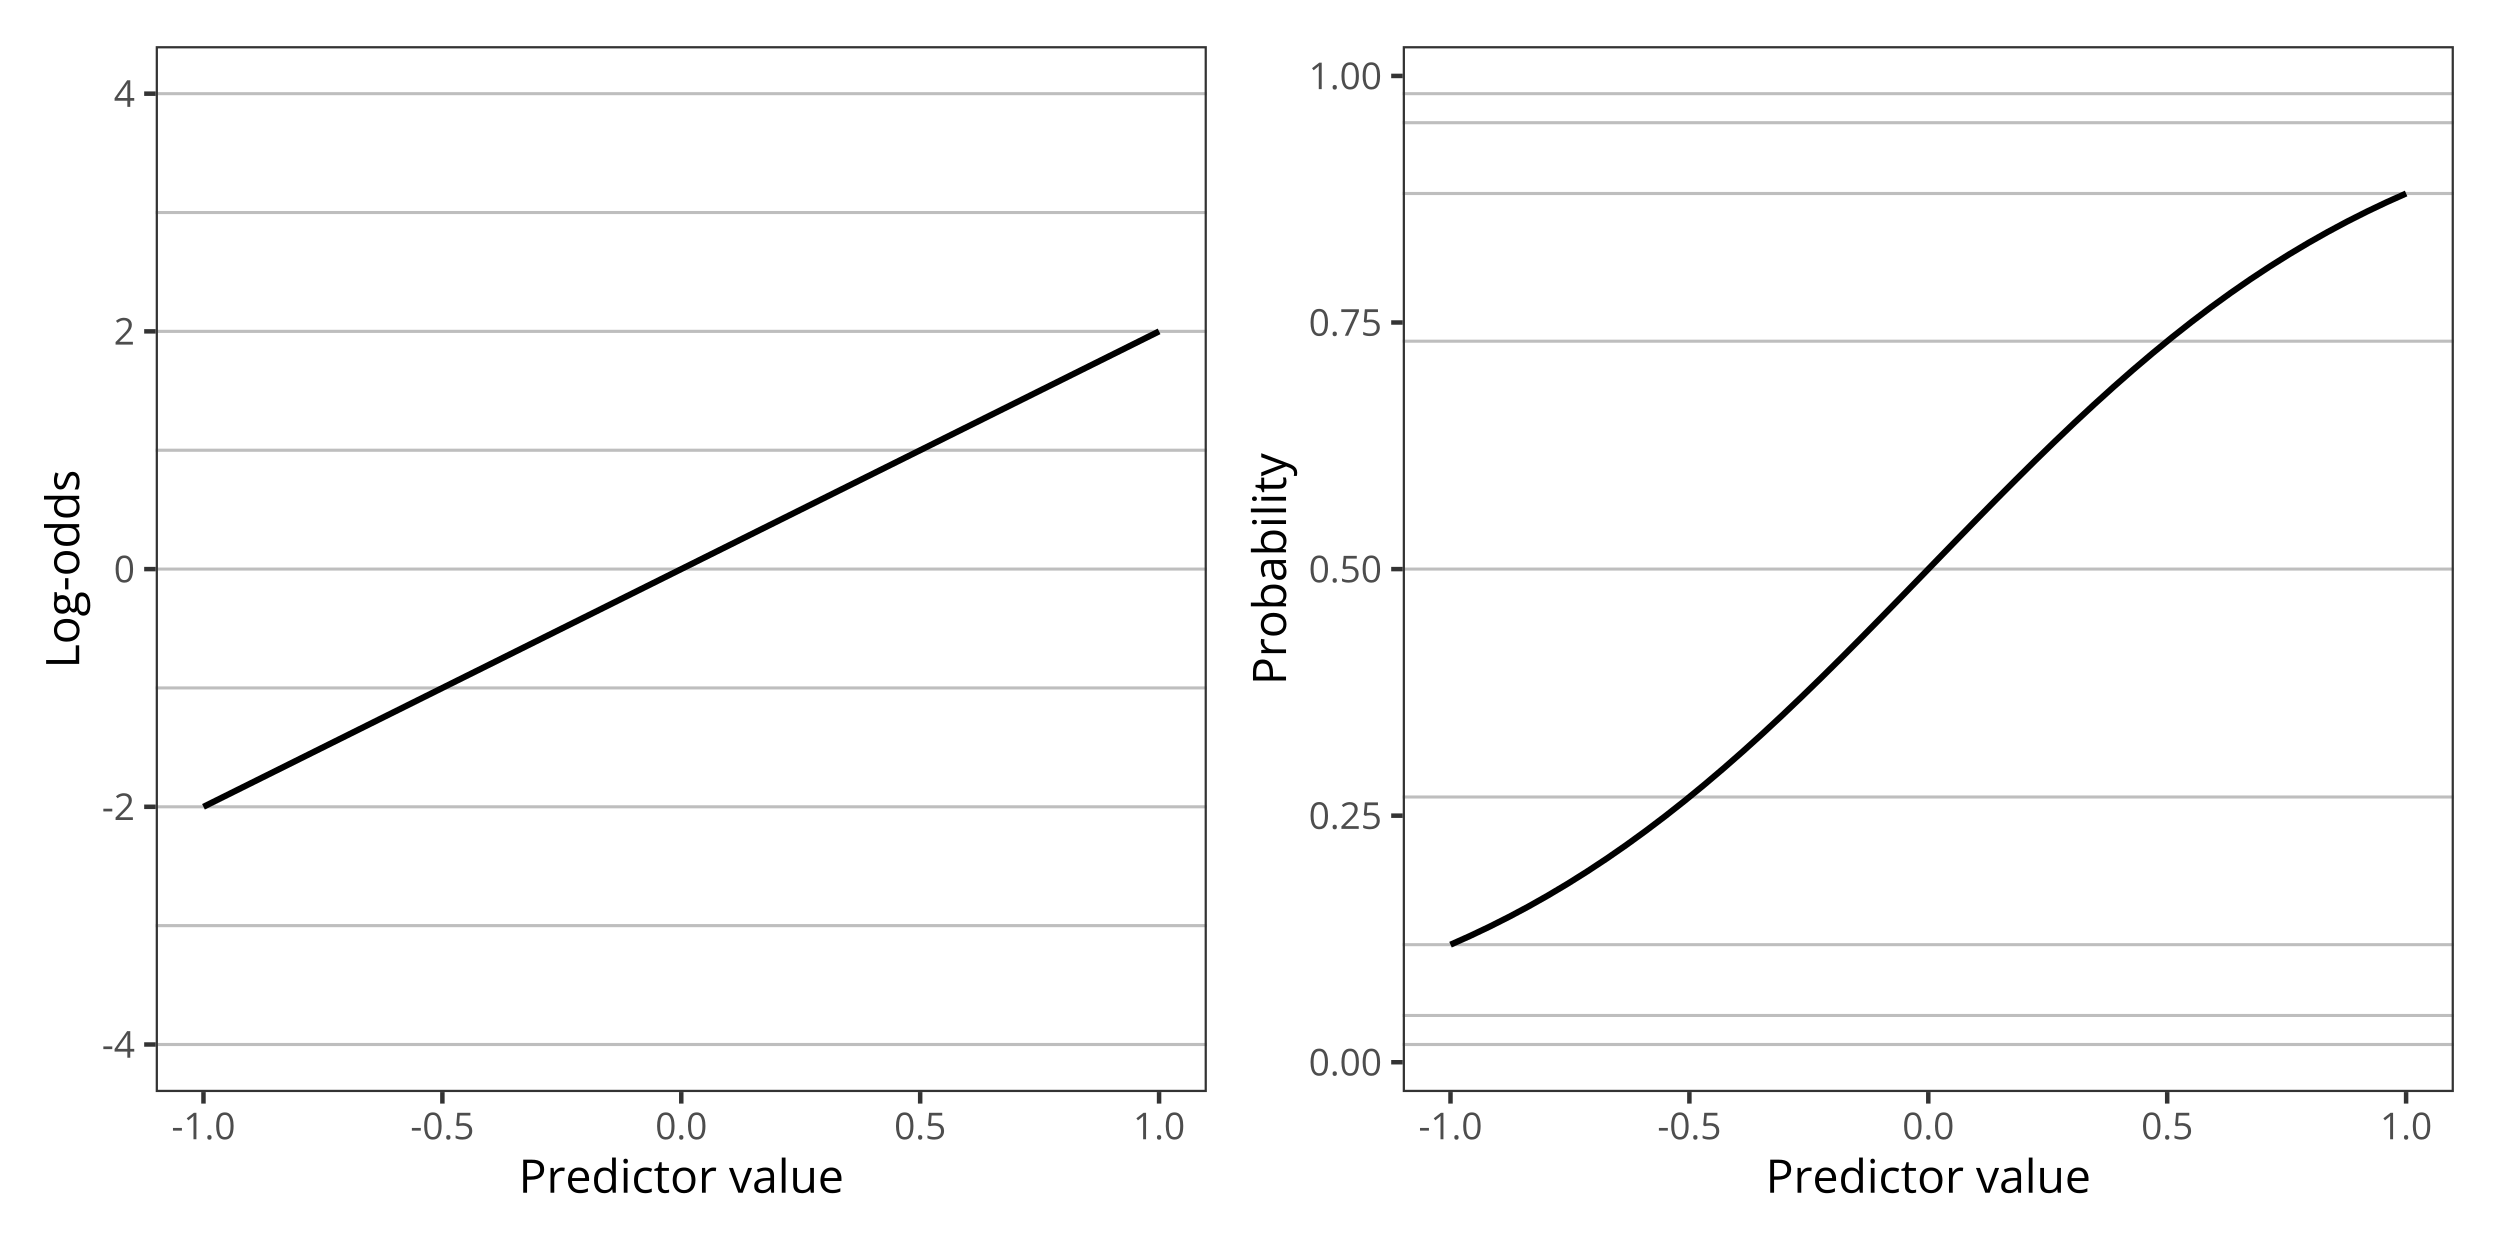 <?xml version="1.0" encoding="UTF-8"?>
<svg xmlns="http://www.w3.org/2000/svg" xmlns:xlink="http://www.w3.org/1999/xlink" width="864pt" height="432pt" viewBox="0 0 864 432" version="1.1">
<defs>
<g>
<symbol overflow="visible" id="glyph0-0">
<path style="stroke:none;" d=""/>
</symbol>
<symbol overflow="visible" id="glyph0-1">
<path style="stroke:none;" d="M 0.516 -2.969 L 0.516 -3.906 L 3.609 -3.906 L 3.609 -2.969 Z M 0.516 -2.969 "/>
</symbol>
<symbol overflow="visible" id="glyph0-2">
<path style="stroke:none;" d="M 7.078 -2.125 L 5.703 -2.125 L 5.703 0 L 4.688 0 L 4.688 -2.125 L 0.281 -2.125 L 0.281 -3 L 4.625 -9.188 L 5.703 -9.188 L 5.703 -3.062 L 7.078 -3.062 Z M 4.688 -3.062 L 4.688 -6.047 C 4.688 -6.273 4.688 -6.477 4.688 -6.656 C 4.695 -6.844 4.707 -7.016 4.719 -7.172 C 4.727 -7.336 4.734 -7.492 4.734 -7.641 C 4.742 -7.785 4.75 -7.93 4.75 -8.078 L 4.703 -8.078 C 4.629 -7.91 4.539 -7.734 4.438 -7.547 C 4.332 -7.359 4.227 -7.191 4.125 -7.047 L 1.312 -3.062 Z M 4.688 -3.062 "/>
</symbol>
<symbol overflow="visible" id="glyph0-3">
<path style="stroke:none;" d="M 6.609 0 L 0.625 0 L 0.625 -0.875 L 3.078 -3.344 C 3.523 -3.801 3.906 -4.207 4.219 -4.562 C 4.531 -4.926 4.766 -5.281 4.922 -5.625 C 5.086 -5.977 5.172 -6.363 5.172 -6.781 C 5.172 -7.289 5.016 -7.68 4.703 -7.953 C 4.398 -8.234 4 -8.375 3.5 -8.375 C 3.062 -8.375 2.676 -8.297 2.344 -8.141 C 2.008 -7.992 1.664 -7.785 1.312 -7.516 L 0.75 -8.203 C 0.988 -8.41 1.25 -8.594 1.531 -8.75 C 1.82 -8.906 2.129 -9.031 2.453 -9.125 C 2.785 -9.219 3.133 -9.266 3.5 -9.266 C 4.062 -9.266 4.547 -9.164 4.953 -8.969 C 5.367 -8.77 5.688 -8.488 5.906 -8.125 C 6.133 -7.77 6.25 -7.344 6.25 -6.844 C 6.25 -6.363 6.148 -5.914 5.953 -5.5 C 5.766 -5.082 5.492 -4.672 5.141 -4.266 C 4.797 -3.859 4.395 -3.426 3.938 -2.969 L 1.953 -1 L 1.953 -0.953 L 6.609 -0.953 Z M 6.609 0 "/>
</symbol>
<symbol overflow="visible" id="glyph0-4">
<path style="stroke:none;" d="M 6.672 -4.578 C 6.672 -3.836 6.613 -3.176 6.5 -2.594 C 6.383 -2.008 6.207 -1.516 5.969 -1.109 C 5.727 -0.703 5.414 -0.395 5.031 -0.188 C 4.645 0.02 4.188 0.125 3.656 0.125 C 2.969 0.125 2.398 -0.055 1.953 -0.422 C 1.516 -0.797 1.188 -1.332 0.969 -2.031 C 0.75 -2.738 0.641 -3.586 0.641 -4.578 C 0.641 -5.555 0.738 -6.395 0.938 -7.094 C 1.133 -7.789 1.453 -8.328 1.891 -8.703 C 2.336 -9.086 2.926 -9.281 3.656 -9.281 C 4.344 -9.281 4.906 -9.094 5.344 -8.719 C 5.789 -8.344 6.125 -7.805 6.344 -7.109 C 6.562 -6.41 6.672 -5.566 6.672 -4.578 Z M 1.688 -4.578 C 1.688 -3.734 1.75 -3.023 1.875 -2.453 C 2.008 -1.891 2.219 -1.469 2.5 -1.188 C 2.789 -0.906 3.176 -0.766 3.656 -0.766 C 4.125 -0.766 4.5 -0.898 4.781 -1.172 C 5.07 -1.453 5.285 -1.875 5.422 -2.438 C 5.555 -3.008 5.625 -3.723 5.625 -4.578 C 5.625 -5.422 5.555 -6.125 5.422 -6.688 C 5.297 -7.25 5.086 -7.672 4.797 -7.953 C 4.516 -8.242 4.133 -8.391 3.656 -8.391 C 3.176 -8.391 2.789 -8.242 2.5 -7.953 C 2.207 -7.672 2 -7.25 1.875 -6.688 C 1.75 -6.125 1.688 -5.422 1.688 -4.578 Z M 1.688 -4.578 "/>
</symbol>
<symbol overflow="visible" id="glyph0-5">
<path style="stroke:none;" d="M 4.5 0 L 3.484 0 L 3.484 -6.469 C 3.484 -6.719 3.484 -6.93 3.484 -7.109 C 3.484 -7.285 3.484 -7.445 3.484 -7.594 C 3.492 -7.738 3.508 -7.891 3.531 -8.047 C 3.395 -7.91 3.27 -7.797 3.156 -7.703 C 3.051 -7.609 2.914 -7.492 2.75 -7.359 L 1.703 -6.516 L 1.156 -7.234 L 3.625 -9.141 L 4.5 -9.141 Z M 4.5 0 "/>
</symbol>
<symbol overflow="visible" id="glyph0-6">
<path style="stroke:none;" d="M 0.938 -0.656 C 0.938 -0.945 1.004 -1.148 1.141 -1.266 C 1.285 -1.391 1.461 -1.453 1.672 -1.453 C 1.879 -1.453 2.055 -1.391 2.203 -1.266 C 2.348 -1.148 2.422 -0.945 2.422 -0.656 C 2.422 -0.363 2.348 -0.148 2.203 -0.016 C 2.055 0.109 1.879 0.172 1.672 0.172 C 1.461 0.172 1.285 0.109 1.141 -0.016 C 1.004 -0.148 0.938 -0.363 0.938 -0.656 Z M 0.938 -0.656 "/>
</symbol>
<symbol overflow="visible" id="glyph0-7">
<path style="stroke:none;" d="M 3.516 -5.594 C 4.141 -5.594 4.68 -5.484 5.141 -5.266 C 5.598 -5.055 5.953 -4.75 6.203 -4.344 C 6.453 -3.945 6.578 -3.469 6.578 -2.906 C 6.578 -2.281 6.441 -1.738 6.172 -1.281 C 5.898 -0.832 5.508 -0.484 5 -0.234 C 4.5 0.004 3.895 0.125 3.188 0.125 C 2.707 0.125 2.266 0.082 1.859 0 C 1.453 -0.082 1.109 -0.207 0.828 -0.375 L 0.828 -1.359 C 1.129 -1.18 1.492 -1.035 1.922 -0.922 C 2.359 -0.816 2.781 -0.766 3.188 -0.766 C 3.656 -0.766 4.062 -0.836 4.406 -0.984 C 4.758 -1.129 5.031 -1.352 5.219 -1.656 C 5.414 -1.957 5.516 -2.336 5.516 -2.797 C 5.516 -3.41 5.328 -3.879 4.953 -4.203 C 4.578 -4.535 3.988 -4.703 3.188 -4.703 C 2.926 -4.703 2.641 -4.68 2.328 -4.641 C 2.023 -4.598 1.773 -4.551 1.578 -4.5 L 1.047 -4.844 L 1.406 -9.141 L 5.938 -9.141 L 5.938 -8.188 L 2.281 -8.188 L 2.062 -5.438 C 2.219 -5.469 2.422 -5.5 2.672 -5.531 C 2.922 -5.57 3.203 -5.594 3.516 -5.594 Z M 3.516 -5.594 "/>
</symbol>
<symbol overflow="visible" id="glyph0-8">
<path style="stroke:none;" d="M 1.812 0 L 5.562 -8.188 L 0.578 -8.188 L 0.578 -9.141 L 6.672 -9.141 L 6.672 -8.328 L 2.953 0 Z M 1.812 0 "/>
</symbol>
<symbol overflow="visible" id="glyph1-0">
<path style="stroke:none;" d=""/>
</symbol>
<symbol overflow="visible" id="glyph1-1">
<path style="stroke:none;" d="M 4.547 -11.422 C 6.023 -11.422 7.102 -11.133 7.781 -10.562 C 8.457 -9.988 8.797 -9.164 8.797 -8.094 C 8.797 -7.602 8.719 -7.141 8.562 -6.703 C 8.406 -6.273 8.148 -5.895 7.797 -5.562 C 7.441 -5.227 6.973 -4.969 6.391 -4.781 C 5.816 -4.594 5.113 -4.5 4.281 -4.5 L 2.891 -4.5 L 2.891 0 L 1.562 0 L 1.562 -11.422 Z M 4.422 -10.297 L 2.891 -10.297 L 2.891 -5.641 L 4.141 -5.641 C 4.867 -5.641 5.473 -5.719 5.953 -5.875 C 6.441 -6.031 6.805 -6.281 7.047 -6.625 C 7.297 -6.977 7.422 -7.445 7.422 -8.031 C 7.422 -8.789 7.176 -9.359 6.688 -9.734 C 6.207 -10.109 5.453 -10.297 4.422 -10.297 Z M 4.422 -10.297 "/>
</symbol>
<symbol overflow="visible" id="glyph1-2">
<path style="stroke:none;" d="M 5.266 -8.719 C 5.43 -8.719 5.609 -8.707 5.797 -8.688 C 5.984 -8.676 6.148 -8.656 6.297 -8.625 L 6.141 -7.422 C 5.992 -7.453 5.832 -7.477 5.656 -7.5 C 5.488 -7.52 5.332 -7.531 5.188 -7.531 C 4.844 -7.531 4.516 -7.461 4.203 -7.328 C 3.898 -7.191 3.633 -6.992 3.406 -6.734 C 3.176 -6.473 2.992 -6.16 2.859 -5.797 C 2.734 -5.441 2.672 -5.039 2.672 -4.594 L 2.672 0 L 1.375 0 L 1.375 -8.562 L 2.453 -8.562 L 2.594 -6.984 L 2.641 -6.984 C 2.816 -7.305 3.031 -7.598 3.281 -7.859 C 3.531 -8.117 3.82 -8.328 4.156 -8.484 C 4.488 -8.641 4.859 -8.719 5.266 -8.719 Z M 5.266 -8.719 "/>
</symbol>
<symbol overflow="visible" id="glyph1-3">
<path style="stroke:none;" d="M 4.672 -8.719 C 5.398 -8.719 6.023 -8.555 6.547 -8.234 C 7.066 -7.91 7.461 -7.457 7.734 -6.875 C 8.016 -6.301 8.156 -5.625 8.156 -4.844 L 8.156 -4.047 L 2.234 -4.047 C 2.254 -3.035 2.504 -2.266 2.984 -1.734 C 3.473 -1.211 4.156 -0.953 5.031 -0.953 C 5.57 -0.953 6.051 -1 6.469 -1.094 C 6.883 -1.195 7.316 -1.348 7.766 -1.547 L 7.766 -0.406 C 7.336 -0.207 6.91 -0.066 6.484 0.016 C 6.055 0.109 5.555 0.156 4.984 0.156 C 4.16 0.156 3.441 -0.008 2.828 -0.344 C 2.211 -0.688 1.734 -1.18 1.391 -1.828 C 1.055 -2.484 0.891 -3.281 0.891 -4.219 C 0.891 -5.145 1.047 -5.941 1.359 -6.609 C 1.672 -7.285 2.109 -7.805 2.672 -8.172 C 3.234 -8.535 3.898 -8.719 4.672 -8.719 Z M 4.656 -7.656 C 3.957 -7.656 3.398 -7.426 2.984 -6.969 C 2.578 -6.52 2.336 -5.891 2.266 -5.078 L 6.797 -5.078 C 6.785 -5.586 6.703 -6.035 6.547 -6.422 C 6.398 -6.816 6.172 -7.117 5.859 -7.328 C 5.547 -7.547 5.145 -7.656 4.656 -7.656 Z M 4.656 -7.656 "/>
</symbol>
<symbol overflow="visible" id="glyph1-4">
<path style="stroke:none;" d="M 4.422 0.156 C 3.336 0.156 2.477 -0.211 1.844 -0.953 C 1.207 -1.691 0.891 -2.789 0.891 -4.25 C 0.891 -5.727 1.211 -6.844 1.859 -7.594 C 2.504 -8.344 3.363 -8.719 4.438 -8.719 C 4.895 -8.719 5.289 -8.656 5.625 -8.531 C 5.969 -8.414 6.258 -8.258 6.5 -8.062 C 6.75 -7.863 6.957 -7.633 7.125 -7.375 L 7.219 -7.375 C 7.195 -7.539 7.176 -7.766 7.156 -8.047 C 7.133 -8.328 7.125 -8.555 7.125 -8.734 L 7.125 -12.156 L 8.422 -12.156 L 8.422 0 L 7.375 0 L 7.172 -1.219 L 7.125 -1.219 C 6.957 -0.969 6.75 -0.738 6.5 -0.531 C 6.258 -0.32 5.969 -0.156 5.625 -0.031 C 5.281 0.094 4.879 0.156 4.422 0.156 Z M 4.625 -0.922 C 5.539 -0.922 6.188 -1.18 6.562 -1.703 C 6.945 -2.223 7.141 -3 7.141 -4.031 L 7.141 -4.266 C 7.141 -5.348 6.957 -6.18 6.594 -6.766 C 6.227 -7.348 5.57 -7.641 4.625 -7.641 C 3.82 -7.641 3.223 -7.332 2.828 -6.719 C 2.43 -6.113 2.234 -5.281 2.234 -4.219 C 2.234 -3.164 2.43 -2.352 2.828 -1.781 C 3.223 -1.207 3.82 -0.922 4.625 -0.922 Z M 4.625 -0.922 "/>
</symbol>
<symbol overflow="visible" id="glyph1-5">
<path style="stroke:none;" d="M 2.672 -8.562 L 2.672 0 L 1.375 0 L 1.375 -8.562 Z M 2.031 -11.766 C 2.25 -11.766 2.43 -11.695 2.578 -11.562 C 2.734 -11.426 2.812 -11.211 2.812 -10.922 C 2.812 -10.629 2.734 -10.41 2.578 -10.266 C 2.43 -10.129 2.25 -10.062 2.031 -10.062 C 1.812 -10.062 1.625 -10.129 1.469 -10.266 C 1.32 -10.41 1.25 -10.629 1.25 -10.922 C 1.25 -11.211 1.32 -11.426 1.469 -11.562 C 1.625 -11.695 1.812 -11.766 2.031 -11.766 Z M 2.031 -11.766 "/>
</symbol>
<symbol overflow="visible" id="glyph1-6">
<path style="stroke:none;" d="M 4.797 0.156 C 4.023 0.156 3.344 0 2.75 -0.312 C 2.164 -0.633 1.707 -1.117 1.375 -1.766 C 1.051 -2.422 0.891 -3.242 0.891 -4.234 C 0.891 -5.273 1.062 -6.125 1.406 -6.781 C 1.758 -7.438 2.238 -7.922 2.844 -8.234 C 3.457 -8.555 4.148 -8.719 4.922 -8.719 C 5.348 -8.719 5.758 -8.676 6.156 -8.594 C 6.562 -8.508 6.891 -8.398 7.141 -8.266 L 6.75 -7.188 C 6.488 -7.289 6.188 -7.383 5.844 -7.469 C 5.508 -7.551 5.191 -7.594 4.891 -7.594 C 4.297 -7.594 3.801 -7.461 3.406 -7.203 C 3.02 -6.953 2.727 -6.578 2.531 -6.078 C 2.332 -5.586 2.234 -4.977 2.234 -4.25 C 2.234 -3.562 2.328 -2.973 2.516 -2.484 C 2.711 -1.992 3 -1.617 3.375 -1.359 C 3.75 -1.098 4.223 -0.969 4.797 -0.969 C 5.242 -0.969 5.648 -1.016 6.016 -1.109 C 6.379 -1.211 6.711 -1.328 7.016 -1.453 L 7.016 -0.297 C 6.723 -0.148 6.398 -0.039 6.047 0.031 C 5.703 0.113 5.285 0.156 4.797 0.156 Z M 4.797 0.156 "/>
</symbol>
<symbol overflow="visible" id="glyph1-7">
<path style="stroke:none;" d="M 4.141 -0.906 C 4.348 -0.906 4.562 -0.922 4.781 -0.953 C 5.008 -0.992 5.195 -1.039 5.344 -1.094 L 5.344 -0.094 C 5.188 -0.02 4.973 0.035 4.703 0.078 C 4.441 0.129 4.18 0.156 3.922 0.156 C 3.473 0.156 3.062 0.078 2.688 -0.078 C 2.32 -0.242 2.023 -0.516 1.797 -0.891 C 1.578 -1.273 1.469 -1.801 1.469 -2.469 L 1.469 -7.547 L 0.25 -7.547 L 0.25 -8.188 L 1.484 -8.688 L 2 -10.547 L 2.781 -10.547 L 2.781 -8.562 L 5.281 -8.562 L 5.281 -7.547 L 2.781 -7.547 L 2.781 -2.516 C 2.781 -1.973 2.898 -1.566 3.141 -1.297 C 3.391 -1.035 3.723 -0.906 4.141 -0.906 Z M 4.141 -0.906 "/>
</symbol>
<symbol overflow="visible" id="glyph1-8">
<path style="stroke:none;" d="M 8.75 -4.297 C 8.75 -3.598 8.656 -2.973 8.469 -2.422 C 8.289 -1.867 8.031 -1.398 7.688 -1.016 C 7.344 -0.641 6.926 -0.348 6.438 -0.141 C 5.957 0.055 5.41 0.156 4.797 0.156 C 4.223 0.156 3.695 0.055 3.219 -0.141 C 2.738 -0.348 2.328 -0.641 1.984 -1.016 C 1.641 -1.398 1.367 -1.867 1.172 -2.422 C 0.984 -2.973 0.891 -3.598 0.891 -4.297 C 0.891 -5.234 1.047 -6.031 1.359 -6.688 C 1.68 -7.352 2.141 -7.859 2.734 -8.203 C 3.328 -8.547 4.031 -8.719 4.844 -8.719 C 5.625 -8.719 6.305 -8.539 6.891 -8.188 C 7.484 -7.844 7.941 -7.344 8.266 -6.688 C 8.586 -6.031 8.75 -5.234 8.75 -4.297 Z M 2.234 -4.297 C 2.234 -3.609 2.32 -3.008 2.5 -2.5 C 2.688 -2 2.969 -1.609 3.344 -1.328 C 3.727 -1.055 4.223 -0.922 4.828 -0.922 C 5.422 -0.922 5.906 -1.055 6.281 -1.328 C 6.664 -1.609 6.945 -2 7.125 -2.5 C 7.312 -3.008 7.406 -3.609 7.406 -4.297 C 7.406 -4.984 7.312 -5.57 7.125 -6.062 C 6.945 -6.562 6.664 -6.945 6.281 -7.219 C 5.906 -7.488 5.414 -7.625 4.812 -7.625 C 3.926 -7.625 3.273 -7.328 2.859 -6.734 C 2.441 -6.148 2.234 -5.336 2.234 -4.297 Z M 2.234 -4.297 "/>
</symbol>
<symbol overflow="visible" id="glyph1-9">
<path style="stroke:none;" d=""/>
</symbol>
<symbol overflow="visible" id="glyph1-10">
<path style="stroke:none;" d="M 3.25 0 L 0 -8.562 L 1.391 -8.562 L 3.281 -3.391 C 3.406 -3.035 3.535 -2.645 3.672 -2.219 C 3.805 -1.789 3.898 -1.445 3.953 -1.188 L 4.016 -1.188 C 4.078 -1.445 4.18 -1.789 4.328 -2.219 C 4.473 -2.645 4.602 -3.035 4.719 -3.391 L 6.609 -8.562 L 8 -8.562 L 4.734 0 Z M 3.25 0 "/>
</symbol>
<symbol overflow="visible" id="glyph1-11">
<path style="stroke:none;" d="M 4.578 -8.703 C 5.598 -8.703 6.352 -8.473 6.844 -8.016 C 7.344 -7.555 7.594 -6.828 7.594 -5.828 L 7.594 0 L 6.641 0 L 6.391 -1.266 L 6.328 -1.266 C 6.086 -0.953 5.836 -0.691 5.578 -0.484 C 5.316 -0.273 5.016 -0.113 4.672 0 C 4.336 0.102 3.922 0.156 3.422 0.156 C 2.898 0.156 2.438 0.066 2.031 -0.109 C 1.633 -0.297 1.316 -0.57 1.078 -0.938 C 0.848 -1.312 0.734 -1.785 0.734 -2.359 C 0.734 -3.211 1.07 -3.867 1.75 -4.328 C 2.426 -4.785 3.457 -5.035 4.844 -5.078 L 6.328 -5.141 L 6.328 -5.656 C 6.328 -6.395 6.164 -6.91 5.844 -7.203 C 5.531 -7.504 5.082 -7.656 4.5 -7.656 C 4.051 -7.656 3.625 -7.586 3.219 -7.453 C 2.812 -7.328 2.426 -7.176 2.062 -7 L 1.672 -7.984 C 2.055 -8.18 2.5 -8.348 3 -8.484 C 3.5 -8.629 4.023 -8.703 4.578 -8.703 Z M 6.312 -4.219 L 5 -4.172 C 3.938 -4.129 3.188 -3.953 2.75 -3.641 C 2.312 -3.336 2.094 -2.906 2.094 -2.344 C 2.094 -1.852 2.238 -1.488 2.531 -1.25 C 2.832 -1.02 3.227 -0.906 3.719 -0.906 C 4.477 -0.906 5.098 -1.113 5.578 -1.531 C 6.066 -1.957 6.312 -2.594 6.312 -3.438 Z M 6.312 -4.219 "/>
</symbol>
<symbol overflow="visible" id="glyph1-12">
<path style="stroke:none;" d="M 2.672 0 L 1.375 0 L 1.375 -12.156 L 2.672 -12.156 Z M 2.672 0 "/>
</symbol>
<symbol overflow="visible" id="glyph1-13">
<path style="stroke:none;" d="M 8.438 -8.562 L 8.438 0 L 7.375 0 L 7.188 -1.203 L 7.125 -1.203 C 6.945 -0.91 6.719 -0.66 6.438 -0.453 C 6.156 -0.254 5.836 -0.102 5.484 0 C 5.129 0.102 4.754 0.156 4.359 0.156 C 3.68 0.156 3.113 0.047 2.656 -0.172 C 2.195 -0.391 1.852 -0.727 1.625 -1.188 C 1.395 -1.645 1.281 -2.234 1.281 -2.953 L 1.281 -8.562 L 2.594 -8.562 L 2.594 -3.047 C 2.594 -2.336 2.754 -1.805 3.078 -1.453 C 3.398 -1.098 3.891 -0.922 4.547 -0.922 C 5.18 -0.922 5.688 -1.039 6.062 -1.281 C 6.445 -1.52 6.723 -1.875 6.891 -2.344 C 7.055 -2.812 7.141 -3.383 7.141 -4.062 L 7.141 -8.562 Z M 8.438 -8.562 "/>
</symbol>
<symbol overflow="visible" id="glyph2-0">
<path style="stroke:none;" d=""/>
</symbol>
<symbol overflow="visible" id="glyph2-1">
<path style="stroke:none;" d="M 0 -1.562 L -11.422 -1.562 L -11.422 -2.891 L -1.188 -2.891 L -1.188 -7.969 L 0 -7.969 Z M 0 -1.562 "/>
</symbol>
<symbol overflow="visible" id="glyph2-2">
<path style="stroke:none;" d="M -4.297 -8.75 C -3.598 -8.75 -2.973 -8.656 -2.422 -8.469 C -1.867 -8.289 -1.398 -8.031 -1.016 -7.688 C -0.641 -7.344 -0.348 -6.926 -0.141 -6.438 C 0.055 -5.957 0.156 -5.41 0.156 -4.797 C 0.156 -4.223 0.055 -3.695 -0.141 -3.219 C -0.348 -2.738 -0.641 -2.328 -1.016 -1.984 C -1.398 -1.641 -1.867 -1.367 -2.422 -1.172 C -2.973 -0.984 -3.598 -0.891 -4.297 -0.891 C -5.234 -0.891 -6.031 -1.047 -6.688 -1.359 C -7.352 -1.68 -7.859 -2.141 -8.203 -2.734 C -8.547 -3.328 -8.719 -4.031 -8.719 -4.844 C -8.719 -5.625 -8.539 -6.305 -8.188 -6.891 C -7.844 -7.484 -7.344 -7.941 -6.688 -8.266 C -6.031 -8.586 -5.234 -8.75 -4.297 -8.75 Z M -4.297 -2.234 C -3.609 -2.234 -3.008 -2.32 -2.5 -2.5 C -2 -2.688 -1.609 -2.969 -1.328 -3.344 C -1.055 -3.727 -0.922 -4.223 -0.922 -4.828 C -0.922 -5.422 -1.055 -5.906 -1.328 -6.281 C -1.609 -6.664 -2 -6.945 -2.5 -7.125 C -3.008 -7.312 -3.609 -7.406 -4.297 -7.406 C -4.984 -7.406 -5.57 -7.312 -6.062 -7.125 C -6.562 -6.945 -6.945 -6.664 -7.219 -6.281 C -7.488 -5.906 -7.625 -5.414 -7.625 -4.812 C -7.625 -3.926 -7.328 -3.273 -6.734 -2.859 C -6.148 -2.441 -5.336 -2.234 -4.297 -2.234 Z M -4.297 -2.234 "/>
</symbol>
<symbol overflow="visible" id="glyph2-3">
<path style="stroke:none;" d="M 3.844 -3.766 C 3.844 -2.641 3.633 -1.77 3.219 -1.156 C 2.801 -0.551 2.211 -0.25 1.453 -0.25 C 0.922 -0.25 0.461 -0.414 0.078 -0.75 C -0.305 -1.094 -0.562 -1.566 -0.688 -2.172 C -0.789 -1.953 -0.945 -1.758 -1.156 -1.594 C -1.363 -1.438 -1.602 -1.359 -1.875 -1.359 C -2.188 -1.359 -2.457 -1.445 -2.688 -1.625 C -2.926 -1.801 -3.156 -2.066 -3.375 -2.422 C -3.562 -1.973 -3.867 -1.609 -4.297 -1.328 C -4.734 -1.055 -5.242 -0.922 -5.828 -0.922 C -6.441 -0.922 -6.961 -1.047 -7.391 -1.297 C -7.828 -1.555 -8.16 -1.926 -8.391 -2.406 C -8.617 -2.895 -8.734 -3.484 -8.734 -4.172 C -8.734 -4.316 -8.727 -4.469 -8.719 -4.625 C -8.707 -4.781 -8.688 -4.926 -8.656 -5.062 C -8.633 -5.207 -8.609 -5.332 -8.578 -5.438 L -8.578 -8.375 L -7.75 -8.375 L -7.547 -6.797 C -7.348 -6.953 -7.102 -7.082 -6.812 -7.188 C -6.531 -7.289 -6.211 -7.344 -5.859 -7.344 C -5.004 -7.344 -4.328 -7.051 -3.828 -6.469 C -3.328 -5.895 -3.078 -5.102 -3.078 -4.094 C -3.078 -3.852 -3.098 -3.609 -3.141 -3.359 C -2.992 -3.098 -2.832 -2.898 -2.656 -2.766 C -2.488 -2.641 -2.297 -2.578 -2.078 -2.578 C -1.91 -2.578 -1.773 -2.625 -1.672 -2.719 C -1.578 -2.82 -1.504 -2.969 -1.453 -3.156 C -1.41 -3.352 -1.391 -3.586 -1.391 -3.859 L -1.391 -5.375 C -1.391 -6.301 -1.191 -7.016 -0.797 -7.516 C -0.41 -8.016 0.156 -8.266 0.906 -8.266 C 1.852 -8.266 2.578 -7.879 3.078 -7.109 C 3.586 -6.336 3.844 -5.223 3.844 -3.766 Z M 2.828 -3.797 C 2.828 -4.504 2.754 -5.094 2.609 -5.562 C 2.473 -6.031 2.27 -6.379 2 -6.609 C 1.727 -6.836 1.41 -6.953 1.047 -6.953 C 0.703 -6.953 0.441 -6.875 0.266 -6.719 C 0.086 -6.562 -0.031 -6.332 -0.094 -6.031 C -0.156 -5.727 -0.188 -5.359 -0.188 -4.922 L -0.188 -3.438 C -0.188 -3.051 -0.125 -2.711 0 -2.422 C 0.125 -2.141 0.301 -1.922 0.531 -1.766 C 0.77 -1.617 1.062 -1.547 1.406 -1.547 C 1.875 -1.547 2.227 -1.738 2.469 -2.125 C 2.707 -2.52 2.828 -3.078 2.828 -3.797 Z M -4.016 -4.141 C -4.016 -4.754 -4.172 -5.219 -4.484 -5.531 C -4.797 -5.844 -5.254 -6 -5.859 -6 C -6.492 -6 -6.973 -5.836 -7.297 -5.516 C -7.617 -5.203 -7.781 -4.738 -7.781 -4.125 C -7.781 -3.531 -7.613 -3.07 -7.281 -2.75 C -6.945 -2.426 -6.461 -2.266 -5.828 -2.266 C -5.242 -2.266 -4.797 -2.426 -4.484 -2.75 C -4.172 -3.07 -4.016 -3.535 -4.016 -4.141 Z M -4.016 -4.141 "/>
</symbol>
<symbol overflow="visible" id="glyph2-4">
<path style="stroke:none;" d="M -3.719 -0.641 L -4.875 -0.641 L -4.875 -4.516 L -3.719 -4.516 Z M -3.719 -0.641 "/>
</symbol>
<symbol overflow="visible" id="glyph2-5">
<path style="stroke:none;" d="M 0.156 -4.422 C 0.156 -3.336 -0.211 -2.477 -0.953 -1.844 C -1.691 -1.207 -2.789 -0.891 -4.25 -0.891 C -5.727 -0.891 -6.844 -1.211 -7.594 -1.859 C -8.344 -2.504 -8.719 -3.363 -8.719 -4.438 C -8.719 -4.895 -8.656 -5.289 -8.531 -5.625 C -8.414 -5.969 -8.258 -6.258 -8.062 -6.5 C -7.863 -6.75 -7.633 -6.957 -7.375 -7.125 L -7.375 -7.219 C -7.539 -7.195 -7.766 -7.176 -8.047 -7.156 C -8.328 -7.133 -8.555 -7.125 -8.734 -7.125 L -12.156 -7.125 L -12.156 -8.422 L 0 -8.422 L 0 -7.375 L -1.219 -7.172 L -1.219 -7.125 C -0.969 -6.957 -0.738 -6.75 -0.531 -6.5 C -0.32 -6.258 -0.156 -5.969 -0.031 -5.625 C 0.094 -5.281 0.156 -4.879 0.156 -4.422 Z M -0.922 -4.625 C -0.922 -5.539 -1.18 -6.188 -1.703 -6.562 C -2.223 -6.945 -3 -7.141 -4.031 -7.141 L -4.266 -7.141 C -5.348 -7.141 -6.18 -6.957 -6.766 -6.594 C -7.348 -6.227 -7.641 -5.57 -7.641 -4.625 C -7.641 -3.82 -7.332 -3.223 -6.719 -2.828 C -6.113 -2.43 -5.281 -2.234 -4.219 -2.234 C -3.164 -2.234 -2.352 -2.43 -1.781 -2.828 C -1.207 -3.223 -0.922 -3.82 -0.922 -4.625 Z M -0.922 -4.625 "/>
</symbol>
<symbol overflow="visible" id="glyph2-6">
<path style="stroke:none;" d="M -2.344 -6.906 C -1.801 -6.906 -1.344 -6.77 -0.969 -6.5 C -0.594 -6.227 -0.312 -5.836 -0.125 -5.328 C 0.062 -4.816 0.156 -4.211 0.156 -3.516 C 0.156 -2.91 0.109 -2.391 0.016 -1.953 C -0.078 -1.516 -0.211 -1.133 -0.391 -0.812 L -1.578 -0.812 C -1.41 -1.156 -1.254 -1.566 -1.109 -2.047 C -0.973 -2.535 -0.906 -3.035 -0.906 -3.547 C -0.906 -4.285 -1.023 -4.82 -1.266 -5.156 C -1.504 -5.488 -1.828 -5.656 -2.234 -5.656 C -2.473 -5.656 -2.68 -5.586 -2.859 -5.453 C -3.035 -5.316 -3.207 -5.094 -3.375 -4.781 C -3.551 -4.469 -3.738 -4.035 -3.938 -3.484 C -4.145 -2.941 -4.352 -2.469 -4.562 -2.062 C -4.77 -1.664 -5.02 -1.359 -5.312 -1.141 C -5.613 -0.93 -6 -0.828 -6.469 -0.828 C -7.195 -0.828 -7.754 -1.117 -8.141 -1.703 C -8.523 -2.285 -8.719 -3.055 -8.719 -4.016 C -8.719 -4.523 -8.664 -5.004 -8.562 -5.453 C -8.469 -5.91 -8.332 -6.332 -8.156 -6.719 L -7.125 -6.281 C -7.27 -5.926 -7.395 -5.547 -7.5 -5.141 C -7.602 -4.742 -7.656 -4.336 -7.656 -3.922 C -7.656 -3.328 -7.555 -2.867 -7.359 -2.547 C -7.16 -2.223 -6.891 -2.062 -6.547 -2.062 C -6.285 -2.062 -6.066 -2.133 -5.891 -2.281 C -5.723 -2.438 -5.562 -2.676 -5.406 -3 C -5.258 -3.332 -5.082 -3.766 -4.875 -4.297 C -4.676 -4.836 -4.473 -5.301 -4.266 -5.688 C -4.055 -6.082 -3.801 -6.383 -3.5 -6.594 C -3.195 -6.801 -2.812 -6.906 -2.344 -6.906 Z M -2.344 -6.906 "/>
</symbol>
<symbol overflow="visible" id="glyph2-7">
<path style="stroke:none;" d="M -11.422 -4.547 C -11.422 -6.023 -11.133 -7.102 -10.562 -7.781 C -9.988 -8.457 -9.164 -8.797 -8.094 -8.797 C -7.602 -8.797 -7.141 -8.719 -6.703 -8.562 C -6.273 -8.406 -5.895 -8.148 -5.562 -7.797 C -5.227 -7.441 -4.969 -6.973 -4.781 -6.391 C -4.594 -5.816 -4.5 -5.113 -4.5 -4.281 L -4.5 -2.891 L 0 -2.891 L 0 -1.562 L -11.422 -1.562 Z M -10.297 -4.422 L -10.297 -2.891 L -5.641 -2.891 L -5.641 -4.141 C -5.641 -4.867 -5.719 -5.473 -5.875 -5.953 C -6.031 -6.441 -6.281 -6.805 -6.625 -7.047 C -6.977 -7.297 -7.445 -7.422 -8.031 -7.422 C -8.789 -7.422 -9.359 -7.176 -9.734 -6.688 C -10.109 -6.207 -10.297 -5.453 -10.297 -4.422 Z M -10.297 -4.422 "/>
</symbol>
<symbol overflow="visible" id="glyph2-8">
<path style="stroke:none;" d="M -8.719 -5.266 C -8.719 -5.43 -8.707 -5.609 -8.688 -5.797 C -8.676 -5.984 -8.656 -6.148 -8.625 -6.297 L -7.422 -6.141 C -7.453 -5.992 -7.477 -5.832 -7.5 -5.656 C -7.52 -5.488 -7.531 -5.332 -7.531 -5.188 C -7.531 -4.844 -7.461 -4.516 -7.328 -4.203 C -7.191 -3.898 -6.992 -3.633 -6.734 -3.406 C -6.473 -3.176 -6.16 -2.992 -5.797 -2.859 C -5.441 -2.734 -5.039 -2.672 -4.594 -2.672 L 0 -2.672 L 0 -1.375 L -8.562 -1.375 L -8.562 -2.453 L -6.984 -2.594 L -6.984 -2.641 C -7.305 -2.816 -7.598 -3.031 -7.859 -3.281 C -8.117 -3.531 -8.328 -3.82 -8.484 -4.156 C -8.641 -4.488 -8.719 -4.859 -8.719 -5.266 Z M -8.719 -5.266 "/>
</symbol>
<symbol overflow="visible" id="glyph2-9">
<path style="stroke:none;" d="M -12.156 -2.672 L -9.125 -2.672 C -8.77 -2.672 -8.426 -2.66 -8.094 -2.641 C -7.77 -2.617 -7.52 -2.602 -7.344 -2.594 L -7.344 -2.672 C -7.727 -2.898 -8.051 -3.234 -8.312 -3.672 C -8.582 -4.117 -8.719 -4.688 -8.719 -5.375 C -8.719 -6.445 -8.344 -7.301 -7.594 -7.938 C -6.852 -8.582 -5.754 -8.906 -4.297 -8.906 C -3.328 -8.906 -2.508 -8.758 -1.844 -8.469 C -1.188 -8.176 -0.688 -7.766 -0.344 -7.234 C -0.008 -6.703 0.156 -6.07 0.156 -5.344 C 0.156 -4.664 0.031 -4.109 -0.219 -3.672 C -0.477 -3.242 -0.789 -2.91 -1.156 -2.672 L -1.156 -2.578 L 0 -2.312 L 0 -1.375 L -12.156 -1.375 Z M -7.625 -5.172 C -7.625 -4.547 -7.504 -4.051 -7.266 -3.688 C -7.023 -3.32 -6.66 -3.062 -6.172 -2.906 C -5.68 -2.75 -5.066 -2.672 -4.328 -2.672 L -4.25 -2.672 C -3.176 -2.672 -2.352 -2.848 -1.781 -3.203 C -1.207 -3.566 -0.922 -4.223 -0.922 -5.172 C -0.922 -5.961 -1.211 -6.555 -1.797 -6.953 C -2.379 -7.359 -3.211 -7.562 -4.297 -7.562 C -5.398 -7.562 -6.227 -7.363 -6.781 -6.969 C -7.344 -6.57 -7.625 -5.973 -7.625 -5.172 Z M -7.625 -5.172 "/>
</symbol>
<symbol overflow="visible" id="glyph2-10">
<path style="stroke:none;" d="M -8.703 -4.578 C -8.703 -5.598 -8.473 -6.352 -8.016 -6.844 C -7.555 -7.344 -6.828 -7.594 -5.828 -7.594 L 0 -7.594 L 0 -6.641 L -1.266 -6.391 L -1.266 -6.328 C -0.953 -6.086 -0.691 -5.836 -0.484 -5.578 C -0.273 -5.316 -0.113 -5.016 0 -4.672 C 0.102 -4.336 0.156 -3.922 0.156 -3.422 C 0.156 -2.898 0.066 -2.438 -0.109 -2.031 C -0.297 -1.633 -0.57 -1.316 -0.938 -1.078 C -1.312 -0.848 -1.785 -0.734 -2.359 -0.734 C -3.211 -0.734 -3.867 -1.07 -4.328 -1.75 C -4.785 -2.426 -5.035 -3.457 -5.078 -4.844 L -5.141 -6.328 L -5.656 -6.328 C -6.395 -6.328 -6.91 -6.164 -7.203 -5.844 C -7.504 -5.531 -7.656 -5.082 -7.656 -4.5 C -7.656 -4.051 -7.586 -3.625 -7.453 -3.219 C -7.328 -2.812 -7.176 -2.426 -7 -2.062 L -7.984 -1.672 C -8.18 -2.055 -8.348 -2.5 -8.484 -3 C -8.629 -3.5 -8.703 -4.023 -8.703 -4.578 Z M -4.219 -6.312 L -4.172 -5 C -4.129 -3.938 -3.953 -3.188 -3.641 -2.75 C -3.336 -2.312 -2.906 -2.094 -2.344 -2.094 C -1.852 -2.094 -1.488 -2.238 -1.25 -2.531 C -1.02 -2.832 -0.906 -3.227 -0.906 -3.719 C -0.906 -4.477 -1.113 -5.098 -1.531 -5.578 C -1.957 -6.066 -2.594 -6.312 -3.438 -6.312 Z M -4.219 -6.312 "/>
</symbol>
<symbol overflow="visible" id="glyph2-11">
<path style="stroke:none;" d="M -8.562 -2.672 L 0 -2.672 L 0 -1.375 L -8.562 -1.375 Z M -11.766 -2.031 C -11.766 -2.25 -11.695 -2.43 -11.562 -2.578 C -11.426 -2.734 -11.211 -2.812 -10.922 -2.812 C -10.629 -2.812 -10.41 -2.734 -10.266 -2.578 C -10.129 -2.43 -10.062 -2.25 -10.062 -2.031 C -10.062 -1.812 -10.129 -1.625 -10.266 -1.469 C -10.41 -1.32 -10.629 -1.25 -10.922 -1.25 C -11.211 -1.25 -11.426 -1.32 -11.562 -1.469 C -11.695 -1.625 -11.766 -1.812 -11.766 -2.031 Z M -11.766 -2.031 "/>
</symbol>
<symbol overflow="visible" id="glyph2-12">
<path style="stroke:none;" d="M 0 -2.672 L 0 -1.375 L -12.156 -1.375 L -12.156 -2.672 Z M 0 -2.672 "/>
</symbol>
<symbol overflow="visible" id="glyph2-13">
<path style="stroke:none;" d="M -0.906 -4.141 C -0.906 -4.348 -0.922 -4.562 -0.953 -4.781 C -0.992 -5.008 -1.039 -5.195 -1.094 -5.344 L -0.094 -5.344 C -0.02 -5.188 0.035 -4.973 0.078 -4.703 C 0.129 -4.441 0.156 -4.18 0.156 -3.922 C 0.156 -3.473 0.078 -3.062 -0.078 -2.688 C -0.242 -2.32 -0.516 -2.023 -0.891 -1.797 C -1.273 -1.578 -1.801 -1.469 -2.469 -1.469 L -7.547 -1.469 L -7.547 -0.25 L -8.188 -0.25 L -8.688 -1.484 L -10.547 -2 L -10.547 -2.781 L -8.562 -2.781 L -8.562 -5.281 L -7.547 -5.281 L -7.547 -2.781 L -2.516 -2.781 C -1.973 -2.781 -1.566 -2.898 -1.297 -3.141 C -1.035 -3.391 -0.906 -3.723 -0.906 -4.141 Z M -0.906 -4.141 "/>
</symbol>
<symbol overflow="visible" id="glyph2-14">
<path style="stroke:none;" d="M -8.562 -0.016 L -8.562 -1.406 L -3.594 -3.297 C -3.301 -3.41 -3.02 -3.516 -2.75 -3.609 C -2.488 -3.703 -2.234 -3.785 -1.984 -3.859 C -1.742 -3.93 -1.508 -3.988 -1.281 -4.031 L -1.281 -4.078 C -1.539 -4.148 -1.879 -4.254 -2.297 -4.391 C -2.723 -4.523 -3.16 -4.672 -3.609 -4.828 L -8.562 -6.625 L -8.562 -8.016 L 1.266 -4.297 C 1.785 -4.098 2.238 -3.863 2.625 -3.594 C 3.02 -3.332 3.32 -3.016 3.531 -2.641 C 3.75 -2.266 3.859 -1.812 3.859 -1.281 C 3.859 -1.039 3.844 -0.828 3.812 -0.641 C 3.781 -0.453 3.75 -0.289 3.719 -0.156 L 2.672 -0.156 C 2.703 -0.27 2.727 -0.406 2.75 -0.562 C 2.77 -0.727 2.781 -0.898 2.781 -1.078 C 2.781 -1.398 2.719 -1.68 2.594 -1.922 C 2.469 -2.16 2.285 -2.363 2.047 -2.531 C 1.816 -2.707 1.539 -2.859 1.219 -2.984 L 0.016 -3.453 Z M -8.562 -0.016 "/>
</symbol>
</g>
<clipPath id="clip1">
  <path d="M 7.969 7.969 L 425.059 7.969 L 425.059 424.027 L 7.969 424.027 Z M 7.969 7.969 "/>
</clipPath>
<clipPath id="clip2">
  <path d="M 53.809 15.941 L 417.09 15.941 L 417.09 377.41 L 53.809 377.41 Z M 53.809 15.941 "/>
</clipPath>
<clipPath id="clip3">
  <path d="M 53.809 360 L 417.09 360 L 417.09 362 L 53.809 362 Z M 53.809 360 "/>
</clipPath>
<clipPath id="clip4">
  <path d="M 53.809 319 L 417.09 319 L 417.09 321 L 53.809 321 Z M 53.809 319 "/>
</clipPath>
<clipPath id="clip5">
  <path d="M 53.809 278 L 417.09 278 L 417.09 280 L 53.809 280 Z M 53.809 278 "/>
</clipPath>
<clipPath id="clip6">
  <path d="M 53.809 237 L 417.09 237 L 417.09 239 L 53.809 239 Z M 53.809 237 "/>
</clipPath>
<clipPath id="clip7">
  <path d="M 53.809 196 L 417.09 196 L 417.09 198 L 53.809 198 Z M 53.809 196 "/>
</clipPath>
<clipPath id="clip8">
  <path d="M 53.809 155 L 417.09 155 L 417.09 157 L 53.809 157 Z M 53.809 155 "/>
</clipPath>
<clipPath id="clip9">
  <path d="M 53.809 113 L 417.09 113 L 417.09 116 L 53.809 116 Z M 53.809 113 "/>
</clipPath>
<clipPath id="clip10">
  <path d="M 53.809 72 L 417.09 72 L 417.09 74 L 53.809 74 Z M 53.809 72 "/>
</clipPath>
<clipPath id="clip11">
  <path d="M 53.809 31 L 417.09 31 L 417.09 33 L 53.809 33 Z M 53.809 31 "/>
</clipPath>
<clipPath id="clip12">
  <path d="M 53.809 15.941 L 417.09 15.941 L 417.09 377.41 L 53.809 377.41 Z M 53.809 15.941 "/>
</clipPath>
<clipPath id="clip13">
  <path d="M 425.059 7.969 L 856.027 7.969 L 856.027 424.027 L 425.059 424.027 Z M 425.059 7.969 "/>
</clipPath>
<clipPath id="clip14">
  <path d="M 484.781 15.941 L 848.062 15.941 L 848.062 377.41 L 484.781 377.41 Z M 484.781 15.941 "/>
</clipPath>
<clipPath id="clip15">
  <path d="M 484.781 360 L 848.062 360 L 848.062 362 L 484.781 362 Z M 484.781 360 "/>
</clipPath>
<clipPath id="clip16">
  <path d="M 484.781 350 L 848.062 350 L 848.062 352 L 484.781 352 Z M 484.781 350 "/>
</clipPath>
<clipPath id="clip17">
  <path d="M 484.781 325 L 848.062 325 L 848.062 328 L 484.781 328 Z M 484.781 325 "/>
</clipPath>
<clipPath id="clip18">
  <path d="M 484.781 274 L 848.062 274 L 848.062 276 L 484.781 276 Z M 484.781 274 "/>
</clipPath>
<clipPath id="clip19">
  <path d="M 484.781 196 L 848.062 196 L 848.062 198 L 484.781 198 Z M 484.781 196 "/>
</clipPath>
<clipPath id="clip20">
  <path d="M 484.781 117 L 848.062 117 L 848.062 119 L 484.781 119 Z M 484.781 117 "/>
</clipPath>
<clipPath id="clip21">
  <path d="M 484.781 66 L 848.062 66 L 848.062 68 L 484.781 68 Z M 484.781 66 "/>
</clipPath>
<clipPath id="clip22">
  <path d="M 484.781 41 L 848.062 41 L 848.062 43 L 484.781 43 Z M 484.781 41 "/>
</clipPath>
<clipPath id="clip23">
  <path d="M 484.781 31 L 848.062 31 L 848.062 33 L 484.781 33 Z M 484.781 31 "/>
</clipPath>
<clipPath id="clip24">
  <path d="M 484.781 15.941 L 848.062 15.941 L 848.062 377.41 L 484.781 377.41 Z M 484.781 15.941 "/>
</clipPath>
</defs>
<g id="surface354">
<rect x="0" y="0" width="864" height="432" style="fill:rgb(100%,100%,100%);fill-opacity:1;stroke:none;"/>
<rect x="0" y="0" width="864" height="432" style="fill:rgb(100%,100%,100%);fill-opacity:1;stroke:none;"/>
<path style="fill:none;stroke-width:1.552;stroke-linecap:round;stroke-linejoin:round;stroke:rgb(100%,100%,100%);stroke-opacity:1;stroke-miterlimit:10;" d="M 0 432 L 864 432 L 864 0 L 0 0 Z M 0 432 "/>
<g clip-path="url(#clip1)" clip-rule="nonzero">
<path style="fill-rule:nonzero;fill:rgb(100%,100%,100%);fill-opacity:1;stroke-width:1.552;stroke-linecap:round;stroke-linejoin:round;stroke:rgb(100%,100%,100%);stroke-opacity:1;stroke-miterlimit:10;" d="M 7.969 424.031 L 425.059 424.031 L 425.059 7.973 L 7.969 7.973 Z M 7.969 424.031 "/>
</g>
<g clip-path="url(#clip2)" clip-rule="nonzero">
<path style=" stroke:none;fill-rule:nonzero;fill:rgb(100%,100%,100%);fill-opacity:1;" d="M 53.809 377.41 L 417.09 377.41 L 417.09 15.941 L 53.809 15.941 Z M 53.809 377.41 "/>
</g>
<g clip-path="url(#clip3)" clip-rule="nonzero">
<path style="fill:none;stroke-width:1.067;stroke-linecap:butt;stroke-linejoin:round;stroke:rgb(74.51%,74.51%,74.51%);stroke-opacity:1;stroke-miterlimit:10;" d="M 53.809 360.98 L 417.09 360.98 "/>
</g>
<g clip-path="url(#clip4)" clip-rule="nonzero">
<path style="fill:none;stroke-width:1.067;stroke-linecap:butt;stroke-linejoin:round;stroke:rgb(74.51%,74.51%,74.51%);stroke-opacity:1;stroke-miterlimit:10;" d="M 53.809 319.902 L 417.09 319.902 "/>
</g>
<g clip-path="url(#clip5)" clip-rule="nonzero">
<path style="fill:none;stroke-width:1.067;stroke-linecap:butt;stroke-linejoin:round;stroke:rgb(74.51%,74.51%,74.51%);stroke-opacity:1;stroke-miterlimit:10;" d="M 53.809 278.828 L 417.09 278.828 "/>
</g>
<g clip-path="url(#clip6)" clip-rule="nonzero">
<path style="fill:none;stroke-width:1.067;stroke-linecap:butt;stroke-linejoin:round;stroke:rgb(74.51%,74.51%,74.51%);stroke-opacity:1;stroke-miterlimit:10;" d="M 53.809 237.75 L 417.09 237.75 "/>
</g>
<g clip-path="url(#clip7)" clip-rule="nonzero">
<path style="fill:none;stroke-width:1.067;stroke-linecap:butt;stroke-linejoin:round;stroke:rgb(74.51%,74.51%,74.51%);stroke-opacity:1;stroke-miterlimit:10;" d="M 53.809 196.676 L 417.09 196.676 "/>
</g>
<g clip-path="url(#clip8)" clip-rule="nonzero">
<path style="fill:none;stroke-width:1.067;stroke-linecap:butt;stroke-linejoin:round;stroke:rgb(74.51%,74.51%,74.51%);stroke-opacity:1;stroke-miterlimit:10;" d="M 53.809 155.598 L 417.09 155.598 "/>
</g>
<g clip-path="url(#clip9)" clip-rule="nonzero">
<path style="fill:none;stroke-width:1.067;stroke-linecap:butt;stroke-linejoin:round;stroke:rgb(74.51%,74.51%,74.51%);stroke-opacity:1;stroke-miterlimit:10;" d="M 53.809 114.523 L 417.09 114.523 "/>
</g>
<g clip-path="url(#clip10)" clip-rule="nonzero">
<path style="fill:none;stroke-width:1.067;stroke-linecap:butt;stroke-linejoin:round;stroke:rgb(74.51%,74.51%,74.51%);stroke-opacity:1;stroke-miterlimit:10;" d="M 53.809 73.445 L 417.09 73.445 "/>
</g>
<g clip-path="url(#clip11)" clip-rule="nonzero">
<path style="fill:none;stroke-width:1.067;stroke-linecap:butt;stroke-linejoin:round;stroke:rgb(74.51%,74.51%,74.51%);stroke-opacity:1;stroke-miterlimit:10;" d="M 53.809 32.371 L 417.09 32.371 "/>
</g>
<path style="fill:none;stroke-width:2.134;stroke-linecap:butt;stroke-linejoin:round;stroke:rgb(0%,0%,0%);stroke-opacity:1;stroke-miterlimit:10;" d="M 70.32 278.828 L 77.062 275.473 L 83.801 272.121 L 90.543 268.766 L 104.02 262.062 L 110.762 258.707 L 117.5 255.355 L 124.242 252 L 130.98 248.648 L 137.723 245.297 L 144.461 241.941 L 151.199 238.59 L 157.941 235.234 L 164.68 231.883 L 171.422 228.531 L 178.16 225.176 L 184.898 221.824 L 191.641 218.469 L 198.379 215.117 L 205.121 211.766 L 211.859 208.41 L 218.598 205.059 L 225.34 201.703 L 232.078 198.352 L 238.82 195 L 245.559 191.645 L 252.301 188.293 L 259.039 184.938 L 265.777 181.586 L 272.52 178.234 L 279.258 174.879 L 286 171.527 L 292.738 168.172 L 299.477 164.82 L 306.219 161.465 L 312.957 158.113 L 319.699 154.762 L 326.438 151.406 L 333.176 148.055 L 339.918 144.699 L 346.656 141.348 L 353.398 137.996 L 360.137 134.641 L 366.879 131.289 L 373.617 127.934 L 380.355 124.582 L 387.098 121.23 L 393.836 117.875 L 400.578 114.523 "/>
<g clip-path="url(#clip12)" clip-rule="nonzero">
<path style="fill:none;stroke-width:1.552;stroke-linecap:round;stroke-linejoin:round;stroke:rgb(20%,20%,20%);stroke-opacity:1;stroke-miterlimit:10;" d="M 53.809 377.41 L 417.09 377.41 L 417.09 15.941 L 53.809 15.941 Z M 53.809 377.41 "/>
</g>
<g style="fill:rgb(30.196%,30.196%,30.196%);fill-opacity:1;">
  <use xlink:href="#glyph0-1" x="35.199" y="365.547"/>
  <use xlink:href="#glyph0-2" x="39.318" y="365.547"/>
</g>
<g style="fill:rgb(30.196%,30.196%,30.196%);fill-opacity:1;">
  <use xlink:href="#glyph0-1" x="35.199" y="283.395"/>
  <use xlink:href="#glyph0-3" x="39.318" y="283.395"/>
</g>
<g style="fill:rgb(30.196%,30.196%,30.196%);fill-opacity:1;">
  <use xlink:href="#glyph0-4" x="39.316" y="201.242"/>
</g>
<g style="fill:rgb(30.196%,30.196%,30.196%);fill-opacity:1;">
  <use xlink:href="#glyph0-3" x="39.316" y="119.09"/>
</g>
<g style="fill:rgb(30.196%,30.196%,30.196%);fill-opacity:1;">
  <use xlink:href="#glyph0-2" x="39.316" y="36.938"/>
</g>
<path style="fill:none;stroke-width:1.552;stroke-linecap:butt;stroke-linejoin:round;stroke:rgb(20%,20%,20%);stroke-opacity:1;stroke-miterlimit:10;" d="M 49.824 360.98 L 53.809 360.98 "/>
<path style="fill:none;stroke-width:1.552;stroke-linecap:butt;stroke-linejoin:round;stroke:rgb(20%,20%,20%);stroke-opacity:1;stroke-miterlimit:10;" d="M 49.824 278.828 L 53.809 278.828 "/>
<path style="fill:none;stroke-width:1.552;stroke-linecap:butt;stroke-linejoin:round;stroke:rgb(20%,20%,20%);stroke-opacity:1;stroke-miterlimit:10;" d="M 49.824 196.676 L 53.809 196.676 "/>
<path style="fill:none;stroke-width:1.552;stroke-linecap:butt;stroke-linejoin:round;stroke:rgb(20%,20%,20%);stroke-opacity:1;stroke-miterlimit:10;" d="M 49.824 114.523 L 53.809 114.523 "/>
<path style="fill:none;stroke-width:1.552;stroke-linecap:butt;stroke-linejoin:round;stroke:rgb(20%,20%,20%);stroke-opacity:1;stroke-miterlimit:10;" d="M 49.824 32.371 L 53.809 32.371 "/>
<path style="fill:none;stroke-width:1.552;stroke-linecap:butt;stroke-linejoin:round;stroke:rgb(20%,20%,20%);stroke-opacity:1;stroke-miterlimit:10;" d="M 70.32 381.395 L 70.32 377.41 "/>
<path style="fill:none;stroke-width:1.552;stroke-linecap:butt;stroke-linejoin:round;stroke:rgb(20%,20%,20%);stroke-opacity:1;stroke-miterlimit:10;" d="M 152.887 381.395 L 152.887 377.41 "/>
<path style="fill:none;stroke-width:1.552;stroke-linecap:butt;stroke-linejoin:round;stroke:rgb(20%,20%,20%);stroke-opacity:1;stroke-miterlimit:10;" d="M 235.449 381.395 L 235.449 377.41 "/>
<path style="fill:none;stroke-width:1.552;stroke-linecap:butt;stroke-linejoin:round;stroke:rgb(20%,20%,20%);stroke-opacity:1;stroke-miterlimit:10;" d="M 318.012 381.395 L 318.012 377.41 "/>
<path style="fill:none;stroke-width:1.552;stroke-linecap:butt;stroke-linejoin:round;stroke:rgb(20%,20%,20%);stroke-opacity:1;stroke-miterlimit:10;" d="M 400.578 381.395 L 400.578 377.41 "/>
<g style="fill:rgb(30.196%,30.196%,30.196%);fill-opacity:1;">
  <use xlink:href="#glyph0-1" x="59.262" y="393.719"/>
  <use xlink:href="#glyph0-5" x="63.38" y="393.719"/>
  <use xlink:href="#glyph0-6" x="70.699" y="393.719"/>
  <use xlink:href="#glyph0-4" x="74.062" y="393.719"/>
</g>
<g style="fill:rgb(30.196%,30.196%,30.196%);fill-opacity:1;">
  <use xlink:href="#glyph0-1" x="141.828" y="393.719"/>
  <use xlink:href="#glyph0-4" x="145.947" y="393.719"/>
  <use xlink:href="#glyph0-6" x="153.266" y="393.719"/>
  <use xlink:href="#glyph0-7" x="156.628" y="393.719"/>
</g>
<g style="fill:rgb(30.196%,30.196%,30.196%);fill-opacity:1;">
  <use xlink:href="#glyph0-4" x="226.449" y="393.719"/>
  <use xlink:href="#glyph0-6" x="233.768" y="393.719"/>
  <use xlink:href="#glyph0-4" x="237.13" y="393.719"/>
</g>
<g style="fill:rgb(30.196%,30.196%,30.196%);fill-opacity:1;">
  <use xlink:href="#glyph0-4" x="309.012" y="393.719"/>
  <use xlink:href="#glyph0-6" x="316.33" y="393.719"/>
  <use xlink:href="#glyph0-7" x="319.693" y="393.719"/>
</g>
<g style="fill:rgb(30.196%,30.196%,30.196%);fill-opacity:1;">
  <use xlink:href="#glyph0-5" x="391.578" y="393.719"/>
  <use xlink:href="#glyph0-6" x="398.897" y="393.719"/>
  <use xlink:href="#glyph0-4" x="402.259" y="393.719"/>
</g>
<g style="fill:rgb(0%,0%,0%);fill-opacity:1;">
  <use xlink:href="#glyph1-1" x="179.258" y="412.207"/>
  <use xlink:href="#glyph1-2" x="188.883" y="412.207"/>
  <use xlink:href="#glyph1-3" x="195.422" y="412.207"/>
  <use xlink:href="#glyph1-4" x="204.406" y="412.207"/>
  <use xlink:href="#glyph1-5" x="214.195" y="412.207"/>
  <use xlink:href="#glyph1-6" x="218.234" y="412.207"/>
  <use xlink:href="#glyph1-7" x="225.898" y="412.207"/>
  <use xlink:href="#glyph1-8" x="231.602" y="412.207"/>
  <use xlink:href="#glyph1-2" x="241.227" y="412.207"/>
  <use xlink:href="#glyph1-9" x="247.766" y="412.207"/>
  <use xlink:href="#glyph1-10" x="251.922" y="412.207"/>
  <use xlink:href="#glyph1-11" x="259.914" y="412.207"/>
  <use xlink:href="#glyph1-12" x="268.805" y="412.207"/>
  <use xlink:href="#glyph1-13" x="272.844" y="412.207"/>
  <use xlink:href="#glyph1-3" x="282.656" y="412.207"/>
</g>
<g style="fill:rgb(0%,0%,0%);fill-opacity:1;">
  <use xlink:href="#glyph2-1" x="27.363" y="230.996"/>
  <use xlink:href="#glyph2-2" x="27.363" y="222.645"/>
  <use xlink:href="#glyph2-3" x="27.363" y="213.02"/>
  <use xlink:href="#glyph2-4" x="27.363" y="204.332"/>
  <use xlink:href="#glyph2-2" x="27.363" y="199.184"/>
  <use xlink:href="#glyph2-5" x="27.363" y="189.559"/>
  <use xlink:href="#glyph2-5" x="27.363" y="179.77"/>
  <use xlink:href="#glyph2-6" x="27.363" y="169.98"/>
</g>
<g clip-path="url(#clip13)" clip-rule="nonzero">
<path style="fill-rule:nonzero;fill:rgb(100%,100%,100%);fill-opacity:1;stroke-width:1.552;stroke-linecap:round;stroke-linejoin:round;stroke:rgb(100%,100%,100%);stroke-opacity:1;stroke-miterlimit:10;" d="M 425.059 424.031 L 856.027 424.031 L 856.027 7.973 L 425.059 7.973 Z M 425.059 424.031 "/>
</g>
<g clip-path="url(#clip14)" clip-rule="nonzero">
<path style=" stroke:none;fill-rule:nonzero;fill:rgb(100%,100%,100%);fill-opacity:1;" d="M 484.781 377.41 L 848.062 377.41 L 848.062 15.941 L 484.781 15.941 Z M 484.781 377.41 "/>
</g>
<g clip-path="url(#clip15)" clip-rule="nonzero">
<path style="fill:none;stroke-width:1.067;stroke-linecap:butt;stroke-linejoin:round;stroke:rgb(74.51%,74.51%,74.51%);stroke-opacity:1;stroke-miterlimit:10;" d="M 484.781 360.98 L 848.059 360.98 "/>
</g>
<g clip-path="url(#clip16)" clip-rule="nonzero">
<path style="fill:none;stroke-width:1.067;stroke-linecap:butt;stroke-linejoin:round;stroke:rgb(74.51%,74.51%,74.51%);stroke-opacity:1;stroke-miterlimit:10;" d="M 484.781 350.945 L 848.059 350.945 "/>
</g>
<g clip-path="url(#clip17)" clip-rule="nonzero">
<path style="fill:none;stroke-width:1.067;stroke-linecap:butt;stroke-linejoin:round;stroke:rgb(74.51%,74.51%,74.51%);stroke-opacity:1;stroke-miterlimit:10;" d="M 484.781 326.477 L 848.059 326.477 "/>
</g>
<g clip-path="url(#clip18)" clip-rule="nonzero">
<path style="fill:none;stroke-width:1.067;stroke-linecap:butt;stroke-linejoin:round;stroke:rgb(74.51%,74.51%,74.51%);stroke-opacity:1;stroke-miterlimit:10;" d="M 484.781 275.438 L 848.059 275.438 "/>
</g>
<g clip-path="url(#clip19)" clip-rule="nonzero">
<path style="fill:none;stroke-width:1.067;stroke-linecap:butt;stroke-linejoin:round;stroke:rgb(74.51%,74.51%,74.51%);stroke-opacity:1;stroke-miterlimit:10;" d="M 484.781 196.676 L 848.059 196.676 "/>
</g>
<g clip-path="url(#clip20)" clip-rule="nonzero">
<path style="fill:none;stroke-width:1.067;stroke-linecap:butt;stroke-linejoin:round;stroke:rgb(74.51%,74.51%,74.51%);stroke-opacity:1;stroke-miterlimit:10;" d="M 484.781 117.914 L 848.059 117.914 "/>
</g>
<g clip-path="url(#clip21)" clip-rule="nonzero">
<path style="fill:none;stroke-width:1.067;stroke-linecap:butt;stroke-linejoin:round;stroke:rgb(74.51%,74.51%,74.51%);stroke-opacity:1;stroke-miterlimit:10;" d="M 484.781 66.871 L 848.059 66.871 "/>
</g>
<g clip-path="url(#clip22)" clip-rule="nonzero">
<path style="fill:none;stroke-width:1.067;stroke-linecap:butt;stroke-linejoin:round;stroke:rgb(74.51%,74.51%,74.51%);stroke-opacity:1;stroke-miterlimit:10;" d="M 484.781 42.406 L 848.059 42.406 "/>
</g>
<g clip-path="url(#clip23)" clip-rule="nonzero">
<path style="fill:none;stroke-width:1.067;stroke-linecap:butt;stroke-linejoin:round;stroke:rgb(74.51%,74.51%,74.51%);stroke-opacity:1;stroke-miterlimit:10;" d="M 484.781 32.371 L 848.059 32.371 "/>
</g>
<path style="fill:none;stroke-width:2.134;stroke-linecap:butt;stroke-linejoin:round;stroke:rgb(0%,0%,0%);stroke-opacity:1;stroke-miterlimit:10;" d="M 501.293 326.477 L 508.031 323.465 L 514.773 320.262 L 521.512 316.863 L 528.254 313.266 L 534.992 309.461 L 541.73 305.445 L 548.473 301.211 L 555.211 296.766 L 561.953 292.098 L 568.691 287.211 L 575.43 282.113 L 582.172 276.797 L 588.91 271.273 L 595.652 265.551 L 602.391 259.637 L 609.129 253.543 L 615.871 247.277 L 622.609 240.859 L 629.352 234.305 L 636.09 227.633 L 642.832 220.859 L 649.57 214.008 L 656.309 207.098 L 663.051 200.152 L 669.789 193.195 L 676.531 186.254 L 683.27 179.344 L 690.008 172.492 L 696.75 165.719 L 703.488 159.043 L 710.23 152.488 L 716.969 146.07 L 723.707 139.809 L 730.449 133.711 L 737.188 127.797 L 743.93 122.074 L 750.668 116.551 L 757.41 111.238 L 764.148 106.137 L 770.887 101.254 L 777.629 96.586 L 784.367 92.137 L 791.109 87.906 L 797.848 83.891 L 804.586 80.086 L 811.328 76.484 L 818.066 73.09 L 824.809 69.887 L 831.547 66.871 "/>
<g clip-path="url(#clip24)" clip-rule="nonzero">
<path style="fill:none;stroke-width:1.552;stroke-linecap:round;stroke-linejoin:round;stroke:rgb(20%,20%,20%);stroke-opacity:1;stroke-miterlimit:10;" d="M 484.781 377.41 L 848.062 377.41 L 848.062 15.941 L 484.781 15.941 Z M 484.781 377.41 "/>
</g>
<g style="fill:rgb(30.196%,30.196%,30.196%);fill-opacity:1;">
  <use xlink:href="#glyph0-4" x="452.285" y="371.68"/>
  <use xlink:href="#glyph0-6" x="459.604" y="371.68"/>
  <use xlink:href="#glyph0-4" x="462.966" y="371.68"/>
  <use xlink:href="#glyph0-4" x="470.285" y="371.68"/>
</g>
<g style="fill:rgb(30.196%,30.196%,30.196%);fill-opacity:1;">
  <use xlink:href="#glyph0-4" x="452.285" y="286.461"/>
  <use xlink:href="#glyph0-6" x="459.604" y="286.461"/>
  <use xlink:href="#glyph0-3" x="462.966" y="286.461"/>
  <use xlink:href="#glyph0-7" x="470.285" y="286.461"/>
</g>
<g style="fill:rgb(30.196%,30.196%,30.196%);fill-opacity:1;">
  <use xlink:href="#glyph0-4" x="452.285" y="201.242"/>
  <use xlink:href="#glyph0-6" x="459.604" y="201.242"/>
  <use xlink:href="#glyph0-7" x="462.966" y="201.242"/>
  <use xlink:href="#glyph0-4" x="470.285" y="201.242"/>
</g>
<g style="fill:rgb(30.196%,30.196%,30.196%);fill-opacity:1;">
  <use xlink:href="#glyph0-4" x="452.285" y="116.027"/>
  <use xlink:href="#glyph0-6" x="459.604" y="116.027"/>
  <use xlink:href="#glyph0-8" x="462.966" y="116.027"/>
  <use xlink:href="#glyph0-7" x="470.285" y="116.027"/>
</g>
<g style="fill:rgb(30.196%,30.196%,30.196%);fill-opacity:1;">
  <use xlink:href="#glyph0-5" x="452.285" y="30.809"/>
  <use xlink:href="#glyph0-6" x="459.604" y="30.809"/>
  <use xlink:href="#glyph0-4" x="462.966" y="30.809"/>
  <use xlink:href="#glyph0-4" x="470.285" y="30.809"/>
</g>
<path style="fill:none;stroke-width:1.552;stroke-linecap:butt;stroke-linejoin:round;stroke:rgb(20%,20%,20%);stroke-opacity:1;stroke-miterlimit:10;" d="M 480.793 367.109 L 484.781 367.109 "/>
<path style="fill:none;stroke-width:1.552;stroke-linecap:butt;stroke-linejoin:round;stroke:rgb(20%,20%,20%);stroke-opacity:1;stroke-miterlimit:10;" d="M 480.793 281.891 L 484.781 281.891 "/>
<path style="fill:none;stroke-width:1.552;stroke-linecap:butt;stroke-linejoin:round;stroke:rgb(20%,20%,20%);stroke-opacity:1;stroke-miterlimit:10;" d="M 480.793 196.676 L 484.781 196.676 "/>
<path style="fill:none;stroke-width:1.552;stroke-linecap:butt;stroke-linejoin:round;stroke:rgb(20%,20%,20%);stroke-opacity:1;stroke-miterlimit:10;" d="M 480.793 111.457 L 484.781 111.457 "/>
<path style="fill:none;stroke-width:1.552;stroke-linecap:butt;stroke-linejoin:round;stroke:rgb(20%,20%,20%);stroke-opacity:1;stroke-miterlimit:10;" d="M 480.793 26.238 L 484.781 26.238 "/>
<path style="fill:none;stroke-width:1.552;stroke-linecap:butt;stroke-linejoin:round;stroke:rgb(20%,20%,20%);stroke-opacity:1;stroke-miterlimit:10;" d="M 501.293 381.395 L 501.293 377.41 "/>
<path style="fill:none;stroke-width:1.552;stroke-linecap:butt;stroke-linejoin:round;stroke:rgb(20%,20%,20%);stroke-opacity:1;stroke-miterlimit:10;" d="M 583.855 381.395 L 583.855 377.41 "/>
<path style="fill:none;stroke-width:1.552;stroke-linecap:butt;stroke-linejoin:round;stroke:rgb(20%,20%,20%);stroke-opacity:1;stroke-miterlimit:10;" d="M 666.418 381.395 L 666.418 377.41 "/>
<path style="fill:none;stroke-width:1.552;stroke-linecap:butt;stroke-linejoin:round;stroke:rgb(20%,20%,20%);stroke-opacity:1;stroke-miterlimit:10;" d="M 748.984 381.395 L 748.984 377.41 "/>
<path style="fill:none;stroke-width:1.552;stroke-linecap:butt;stroke-linejoin:round;stroke:rgb(20%,20%,20%);stroke-opacity:1;stroke-miterlimit:10;" d="M 831.547 381.395 L 831.547 377.41 "/>
<g style="fill:rgb(30.196%,30.196%,30.196%);fill-opacity:1;">
  <use xlink:href="#glyph0-1" x="490.234" y="393.719"/>
  <use xlink:href="#glyph0-5" x="494.353" y="393.719"/>
  <use xlink:href="#glyph0-6" x="501.672" y="393.719"/>
  <use xlink:href="#glyph0-4" x="505.034" y="393.719"/>
</g>
<g style="fill:rgb(30.196%,30.196%,30.196%);fill-opacity:1;">
  <use xlink:href="#glyph0-1" x="572.797" y="393.719"/>
  <use xlink:href="#glyph0-4" x="576.916" y="393.719"/>
  <use xlink:href="#glyph0-6" x="584.234" y="393.719"/>
  <use xlink:href="#glyph0-7" x="587.597" y="393.719"/>
</g>
<g style="fill:rgb(30.196%,30.196%,30.196%);fill-opacity:1;">
  <use xlink:href="#glyph0-4" x="657.418" y="393.719"/>
  <use xlink:href="#glyph0-6" x="664.737" y="393.719"/>
  <use xlink:href="#glyph0-4" x="668.099" y="393.719"/>
</g>
<g style="fill:rgb(30.196%,30.196%,30.196%);fill-opacity:1;">
  <use xlink:href="#glyph0-4" x="739.984" y="393.719"/>
  <use xlink:href="#glyph0-6" x="747.303" y="393.719"/>
  <use xlink:href="#glyph0-7" x="750.666" y="393.719"/>
</g>
<g style="fill:rgb(30.196%,30.196%,30.196%);fill-opacity:1;">
  <use xlink:href="#glyph0-5" x="822.547" y="393.719"/>
  <use xlink:href="#glyph0-6" x="829.866" y="393.719"/>
  <use xlink:href="#glyph0-4" x="833.228" y="393.719"/>
</g>
<g style="fill:rgb(0%,0%,0%);fill-opacity:1;">
  <use xlink:href="#glyph1-1" x="610.227" y="412.207"/>
  <use xlink:href="#glyph1-2" x="619.852" y="412.207"/>
  <use xlink:href="#glyph1-3" x="626.391" y="412.207"/>
  <use xlink:href="#glyph1-4" x="635.375" y="412.207"/>
  <use xlink:href="#glyph1-5" x="645.164" y="412.207"/>
  <use xlink:href="#glyph1-6" x="649.203" y="412.207"/>
  <use xlink:href="#glyph1-7" x="656.867" y="412.207"/>
  <use xlink:href="#glyph1-8" x="662.57" y="412.207"/>
  <use xlink:href="#glyph1-2" x="672.195" y="412.207"/>
  <use xlink:href="#glyph1-9" x="678.734" y="412.207"/>
  <use xlink:href="#glyph1-10" x="682.891" y="412.207"/>
  <use xlink:href="#glyph1-11" x="690.883" y="412.207"/>
  <use xlink:href="#glyph1-12" x="699.773" y="412.207"/>
  <use xlink:href="#glyph1-13" x="703.812" y="412.207"/>
  <use xlink:href="#glyph1-3" x="713.625" y="412.207"/>
</g>
<g style="fill:rgb(0%,0%,0%);fill-opacity:1;">
  <use xlink:href="#glyph2-7" x="444.453" y="236.723"/>
  <use xlink:href="#glyph2-8" x="444.453" y="227.098"/>
  <use xlink:href="#glyph2-2" x="444.453" y="220.559"/>
  <use xlink:href="#glyph2-9" x="444.453" y="210.934"/>
  <use xlink:href="#glyph2-10" x="444.453" y="201.145"/>
  <use xlink:href="#glyph2-9" x="444.453" y="192.254"/>
  <use xlink:href="#glyph2-11" x="444.453" y="182.465"/>
  <use xlink:href="#glyph2-12" x="444.453" y="178.426"/>
  <use xlink:href="#glyph2-11" x="444.453" y="174.387"/>
  <use xlink:href="#glyph2-13" x="444.453" y="170.348"/>
  <use xlink:href="#glyph2-14" x="444.453" y="164.645"/>
</g>
</g>
</svg>
